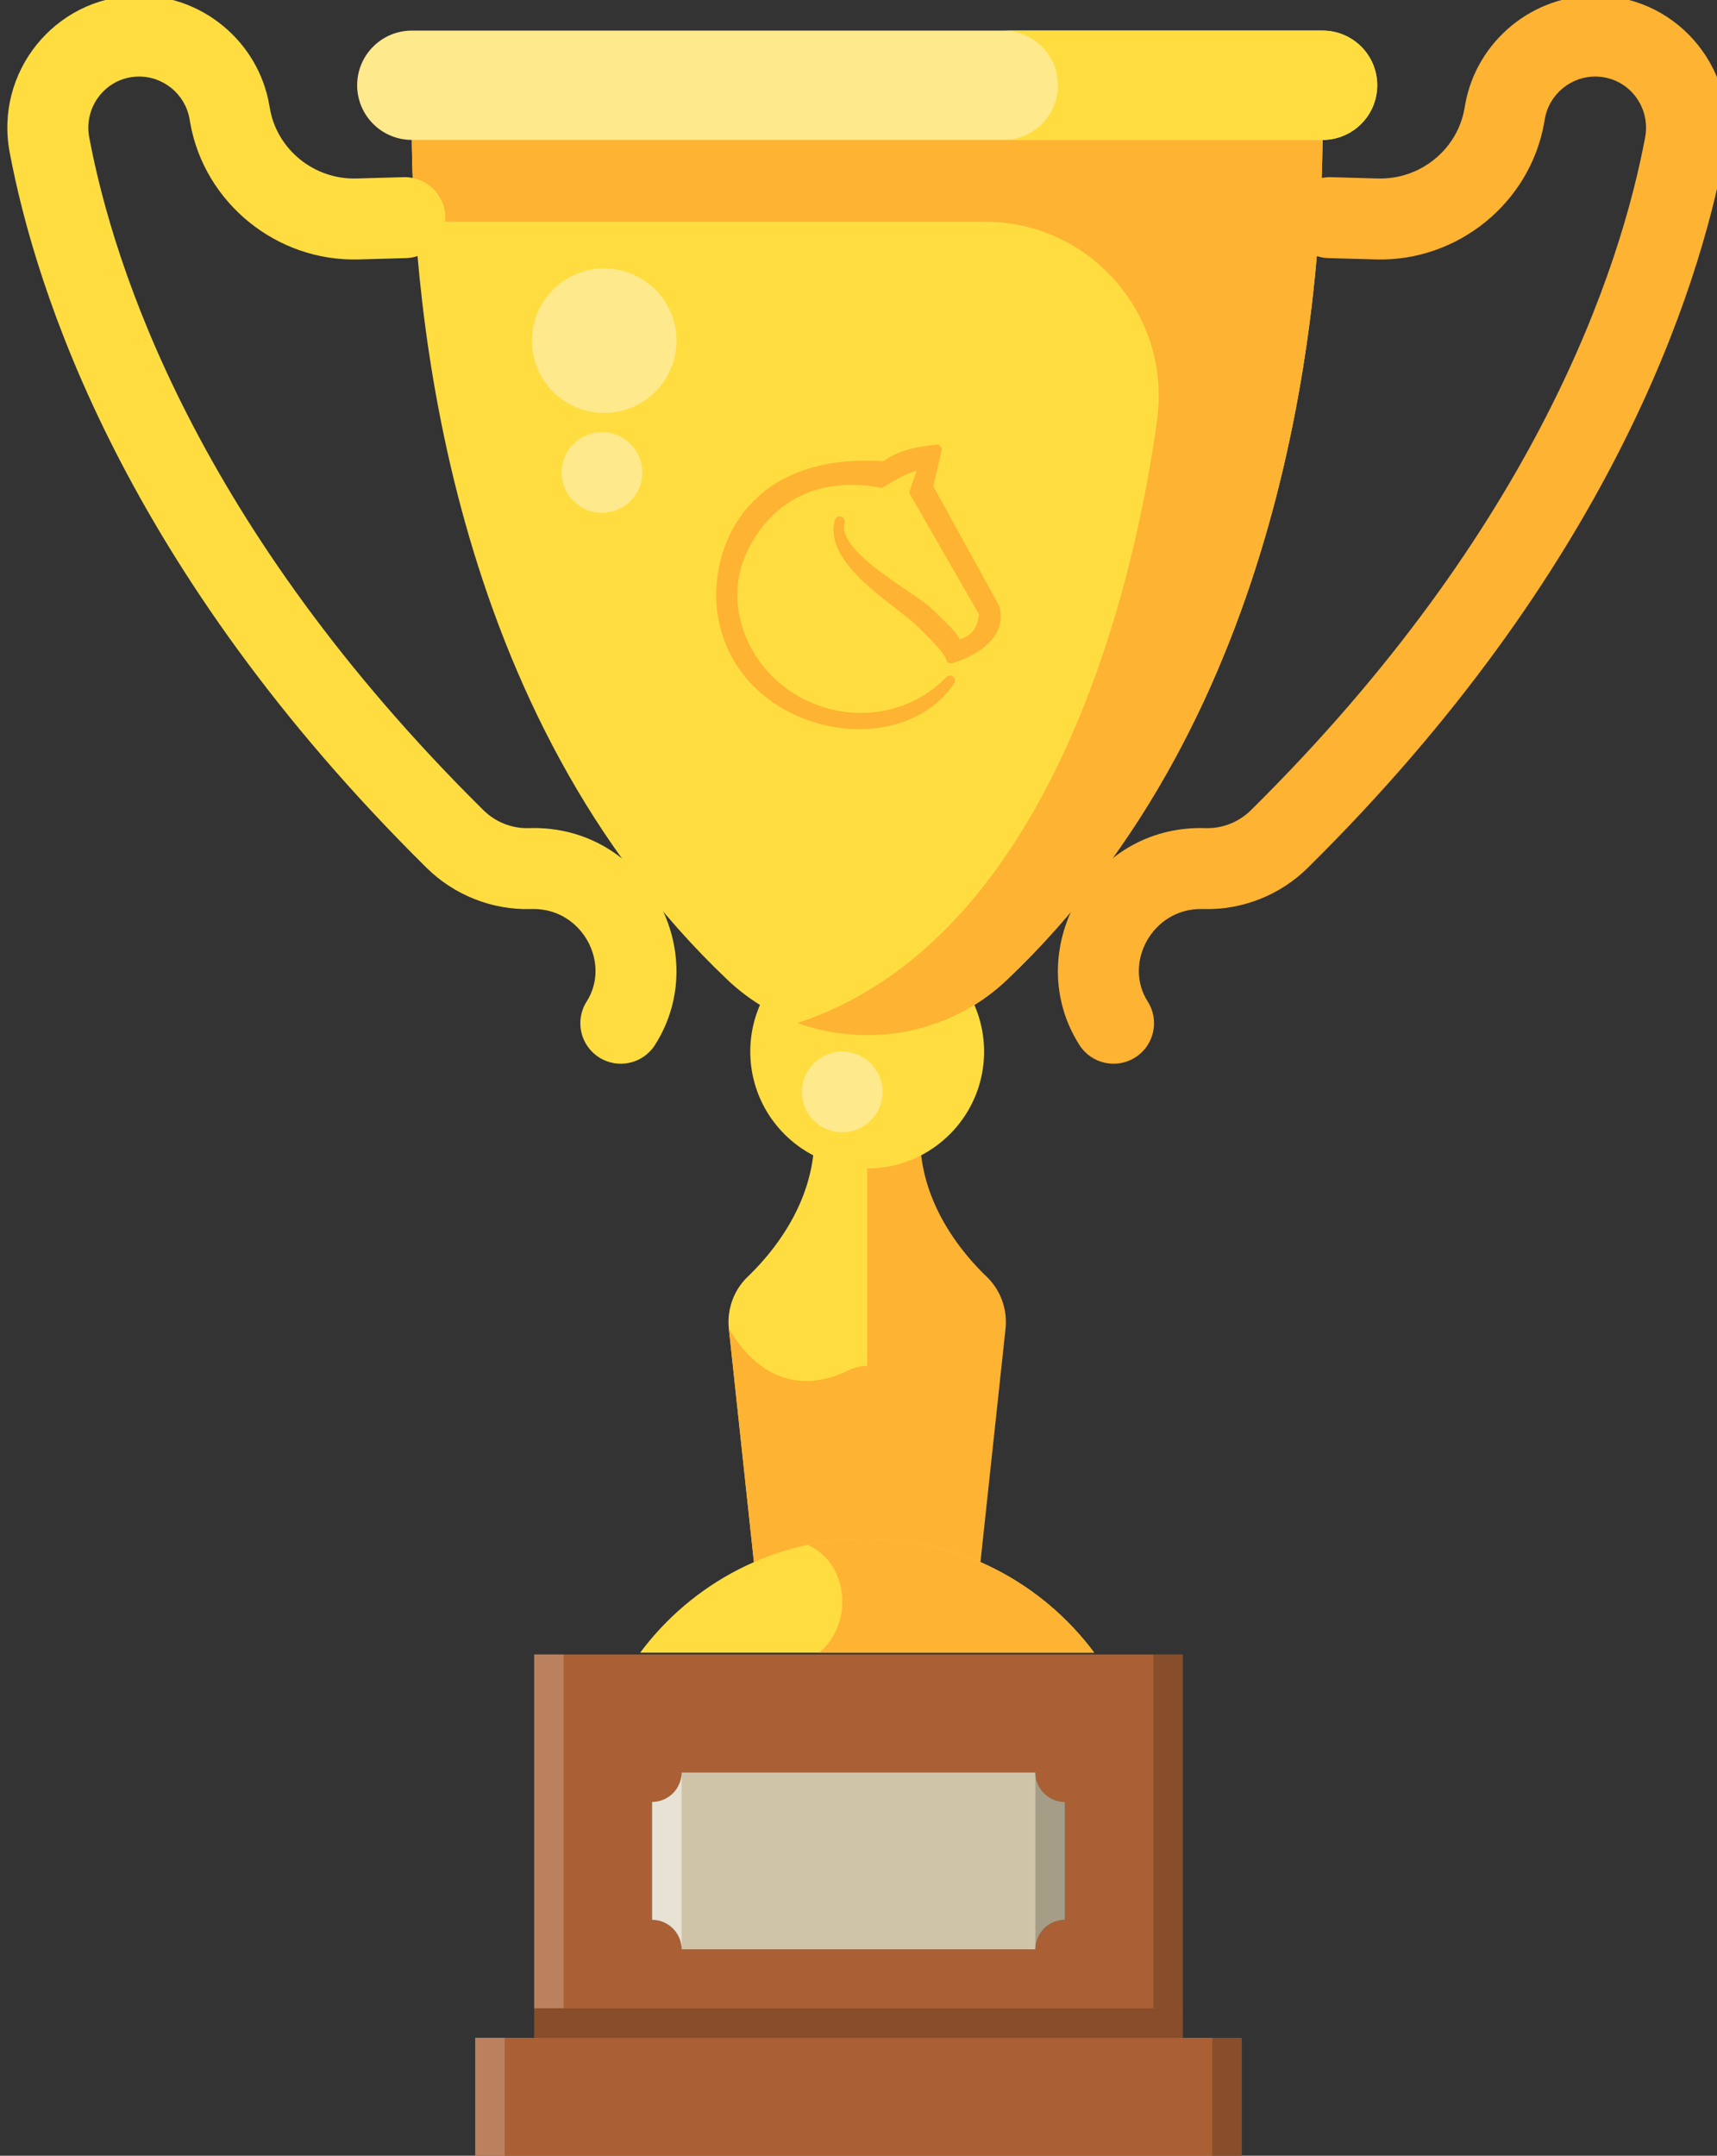 <svg xmlns="http://www.w3.org/2000/svg" viewBox="0 0 123.216 154.691" height="584.658" width="465.697"><rect x="0" y="0" width="123.216" height="154.691" fill="#333333" stroke="none"/><g transform="matrix(.265 0 0 .265 -334.201 201.477)"><path d="M1463.604-414.561c6.732-6.482 16.82-18.769 17.952-34.992a31.504 31.504 0 0014.415 3.476 31.8 31.8 0 002.192-.082v104.725c-.73-.021-1.457-.057-2.192-.057-10.822 0-21.116 2.25-30.448 6.3l-7.006-65.278c-.562-5.232 1.296-10.442 5.087-14.092z" fill="#ffdd40"/><path d="M1465.523-335.191l-7.006-65.278-.001-.016c0 .004 0 .007.01.011 10.959 18.256 24.948 14.907 32.34 11.265 2.287-1.126 4.845-1.509 7.3-1.098v48.872c-.73-.021-1.456-.057-2.192-.057-10.821.001-21.116 2.251-30.448 6.301z" fill="#ffb332"/><path d="M1510.397-449.553c1.129 16.223 11.217 28.511 17.949 34.994 3.79 3.65 5.648 8.86 5.086 14.092l-7.013 65.277c-9.332-4.051-19.626-6.302-30.447-6.303l.01-104.586a31.493 31.493 0 0014.415-3.474z" fill="#ffb332"/><path d="M1524.184-489.887a31.51 31.51 0 013.44 14.348c0 17.482-14.171 31.654-31.653 31.654s-31.654-14.172-31.654-31.654c0-5.167 1.246-10.04 3.442-14.349 17.256 10.261 39.163 10.266 56.425.001z" fill="#ffdd40"/><path d="M1619.256-724.599c.02 0 .039-.003.058-.003-.286 48.133-9.88 157.912-85.57 229.693-20.993 19.908-54.566 19.894-75.545 0-75.69-71.779-85.284-181.555-85.57-229.69z" fill="#ffdd40"/><path d="M1574.482-646.743c3.808-28.306-18.091-53.512-46.652-53.511l-154.326.001a414.991 414.991 0 01-.875-24.346h246.627c.02 0 .039-.003.058-.003-.286 48.133-9.88 157.912-85.57 229.693-15.421 14.624-37.626 18.483-56.645 11.624 66.859-21.958 90.725-113.97 97.383-163.458z" fill="#ffb332"/><path fill="#ffe98d" d="M1372.654-722.406h246.635c8.173 0 14.798-6.625 14.798-14.798s-6.625-14.798-14.798-14.798h-246.635c-8.173 0-14.798 6.625-14.798 14.798 0 8.172 6.625 14.798 14.798 14.798z"/><path d="M1547.615-737.205c0-8.173-6.625-14.798-14.798-14.798h86.472c8.173 0 14.798 6.625 14.798 14.798s-6.625 14.798-14.798 14.798h-86.472c8.173.001 14.798-6.625 14.798-14.798z" fill="#ffdd40"/><path fill="#ffb332" d="M1568.579-473.965c5.106-3.252 6.609-10.028 3.357-15.134-6.624-10.399 1.216-25.048 14.376-25.048.163 0 .326.003.49.007l.275.007c10.448.292 20.735-3.776 28.203-11.158 81.739-80.791 105.828-156.088 112.913-193.781 4.059-21.596-12.076-41.79-34.113-42.402-17.685-.476-33.24 12.293-36.217 29.737l-.157.907c-1.96 11.073-12.01 19.192-23.392 18.871l-12.833-.356c-6.033-.145-11.094 4.602-11.261 10.653-.168 6.052 4.6 11.094 10.653 11.262l12.833.356c22.136.634 41.75-15.278 45.589-36.969l.179-1.027c1.154-6.759 7.139-11.68 13.999-11.519 8.683.242 14.723 8.2 13.175 16.438-6.613 35.179-29.277 105.634-106.78 182.238-3.235 3.198-7.705 4.967-12.185 4.835l-.274-.007c-31.391-.866-49.896 33.719-33.964 58.733 3.256 5.113 10.034 6.605 15.134 3.357z"/><circle r="10.916" cy="-464.607" cx="-1489.207" transform="scale(-1 1)" fill="#ffe98d"/><circle r="10.916" cy="-632.358" cx="-1424.147" transform="scale(-1 1)" fill="#ffe98d"/><circle r="19.564" cy="-668.037" cx="-1424.762" transform="scale(-1 1)" fill="#ffe98d"/><path fill="#ffdd40" d="M1423.363-473.965c-5.106-3.252-6.61-10.028-3.357-15.134 6.625-10.399-1.216-25.048-14.375-25.048-.163 0-.327.003-.491.007l-.274.007c-10.448.292-20.735-3.776-28.203-11.158-81.74-80.792-105.83-156.089-112.913-193.781-4.06-21.597 12.076-41.79 34.113-42.402 17.684-.476 33.238 12.293 36.216 29.737l.157.907c1.96 11.073 12.01 19.192 23.392 18.871l12.833-.356c6.033-.145 11.095 4.602 11.26 10.653.169 6.052-4.6 11.094-10.652 11.262l-12.833.356c-22.137.634-41.751-15.278-45.59-36.969l-.178-1.027c-1.154-6.759-7.14-11.68-14-11.519-8.682.242-14.722 8.2-13.173 16.438 6.612 35.179 29.276 105.634 106.778 182.238 3.236 3.198 7.707 4.967 12.186 4.835l.274-.007c31.39-.866 49.896 33.719 33.964 58.733-3.256 5.113-10.034 6.605-15.134 3.357zM1434.5-312.776c13.959-18.756 36.294-30.908 61.47-30.908 25.178 0 47.513 12.152 61.47 30.908z"/><path d="M1479.828-341.977a76.868 76.868 0 0116.144-1.706c25.177 0 47.512 12.152 61.47 30.908h-74.56c9.262-7.353 8.508-24.009-3.054-29.202z" fill="#ffb332"/></g><path d="M84.882 146.228H38.334v-27.506h46.549v25.39zm-35.969-6.348h25.39c0-1.163.953-2.116 2.116-2.116v-8.463a2.123 2.123 0 01-2.116-2.116h-25.39a2.122 2.122 0 01-2.116 2.116v8.463c1.165 0 2.116.953 2.116 2.116zM84.882 146.228h4.232v8.463H34.102v-8.463h4.232z" fill="#aa6034"/><path d="M48.913 127.185h25.39c0 1.163.953 2.116 2.116 2.116v8.463a2.123 2.123 0 00-2.116 2.116h-25.39a2.122 2.122 0 00-2.116-2.116v-8.463a2.122 2.122 0 002.116-2.116z" fill="#cfc4a8"/><path opacity=".2" d="M38.333 144.113H84.88v2.116H38.333z"/><path opacity=".2" fill="#fff" d="M38.333 118.72h2.116v25.39h-2.116zM34.102 146.227h2.116v8.463h-2.116z"/><path opacity=".2" d="M86.997 146.227h2.116v8.463h-2.116zM82.767 118.72h2.116v25.39h-2.116z"/><path d="M46.797 129.3v8.464c1.165 0 2.116.953 2.116 2.116v-12.695a2.122 2.122 0 01-2.116 2.116z" opacity=".5" fill="#fff"/><path d="M76.419 137.764v-8.463a2.121 2.121 0 01-2.116-2.116v12.695c0-1.163.95-2.116 2.116-2.116z" opacity=".2"/><path d="M67.22 32.262c-1.42.169-2.594.363-3.734 1.2-9.705-.682-12.21 6.053-11.657 10.41 1.13 8.384 12.561 10.625 16.346 4.96-2.994 3.096-7.751 3.52-11.39 1.241-3.637-2.28-5.433-6.995-3.346-10.946 2.087-3.952 5.755-5.241 9.79-4.49.978-.57 2.102-1.294 3.079-1.281l-.682 1.954 4.994 8.688c-.176 2.274-1.967 2.24-1.967 2.24-.231-.59-.75-1.058-2.04-2.302-1.29-1.245-7.023-4.094-6.35-6.519-.804 2.803 4.147 5.692 5.647 7.104 1.499 1.412 2.3 2.366 2.33 2.718 0 0 3.777-1.007 3.152-3.59l-4.797-8.703zm1.065 14.634v.003z" fill="#ffb332" stroke="#ffb332" stroke-width=".719" stroke-linejoin="round"/></svg>